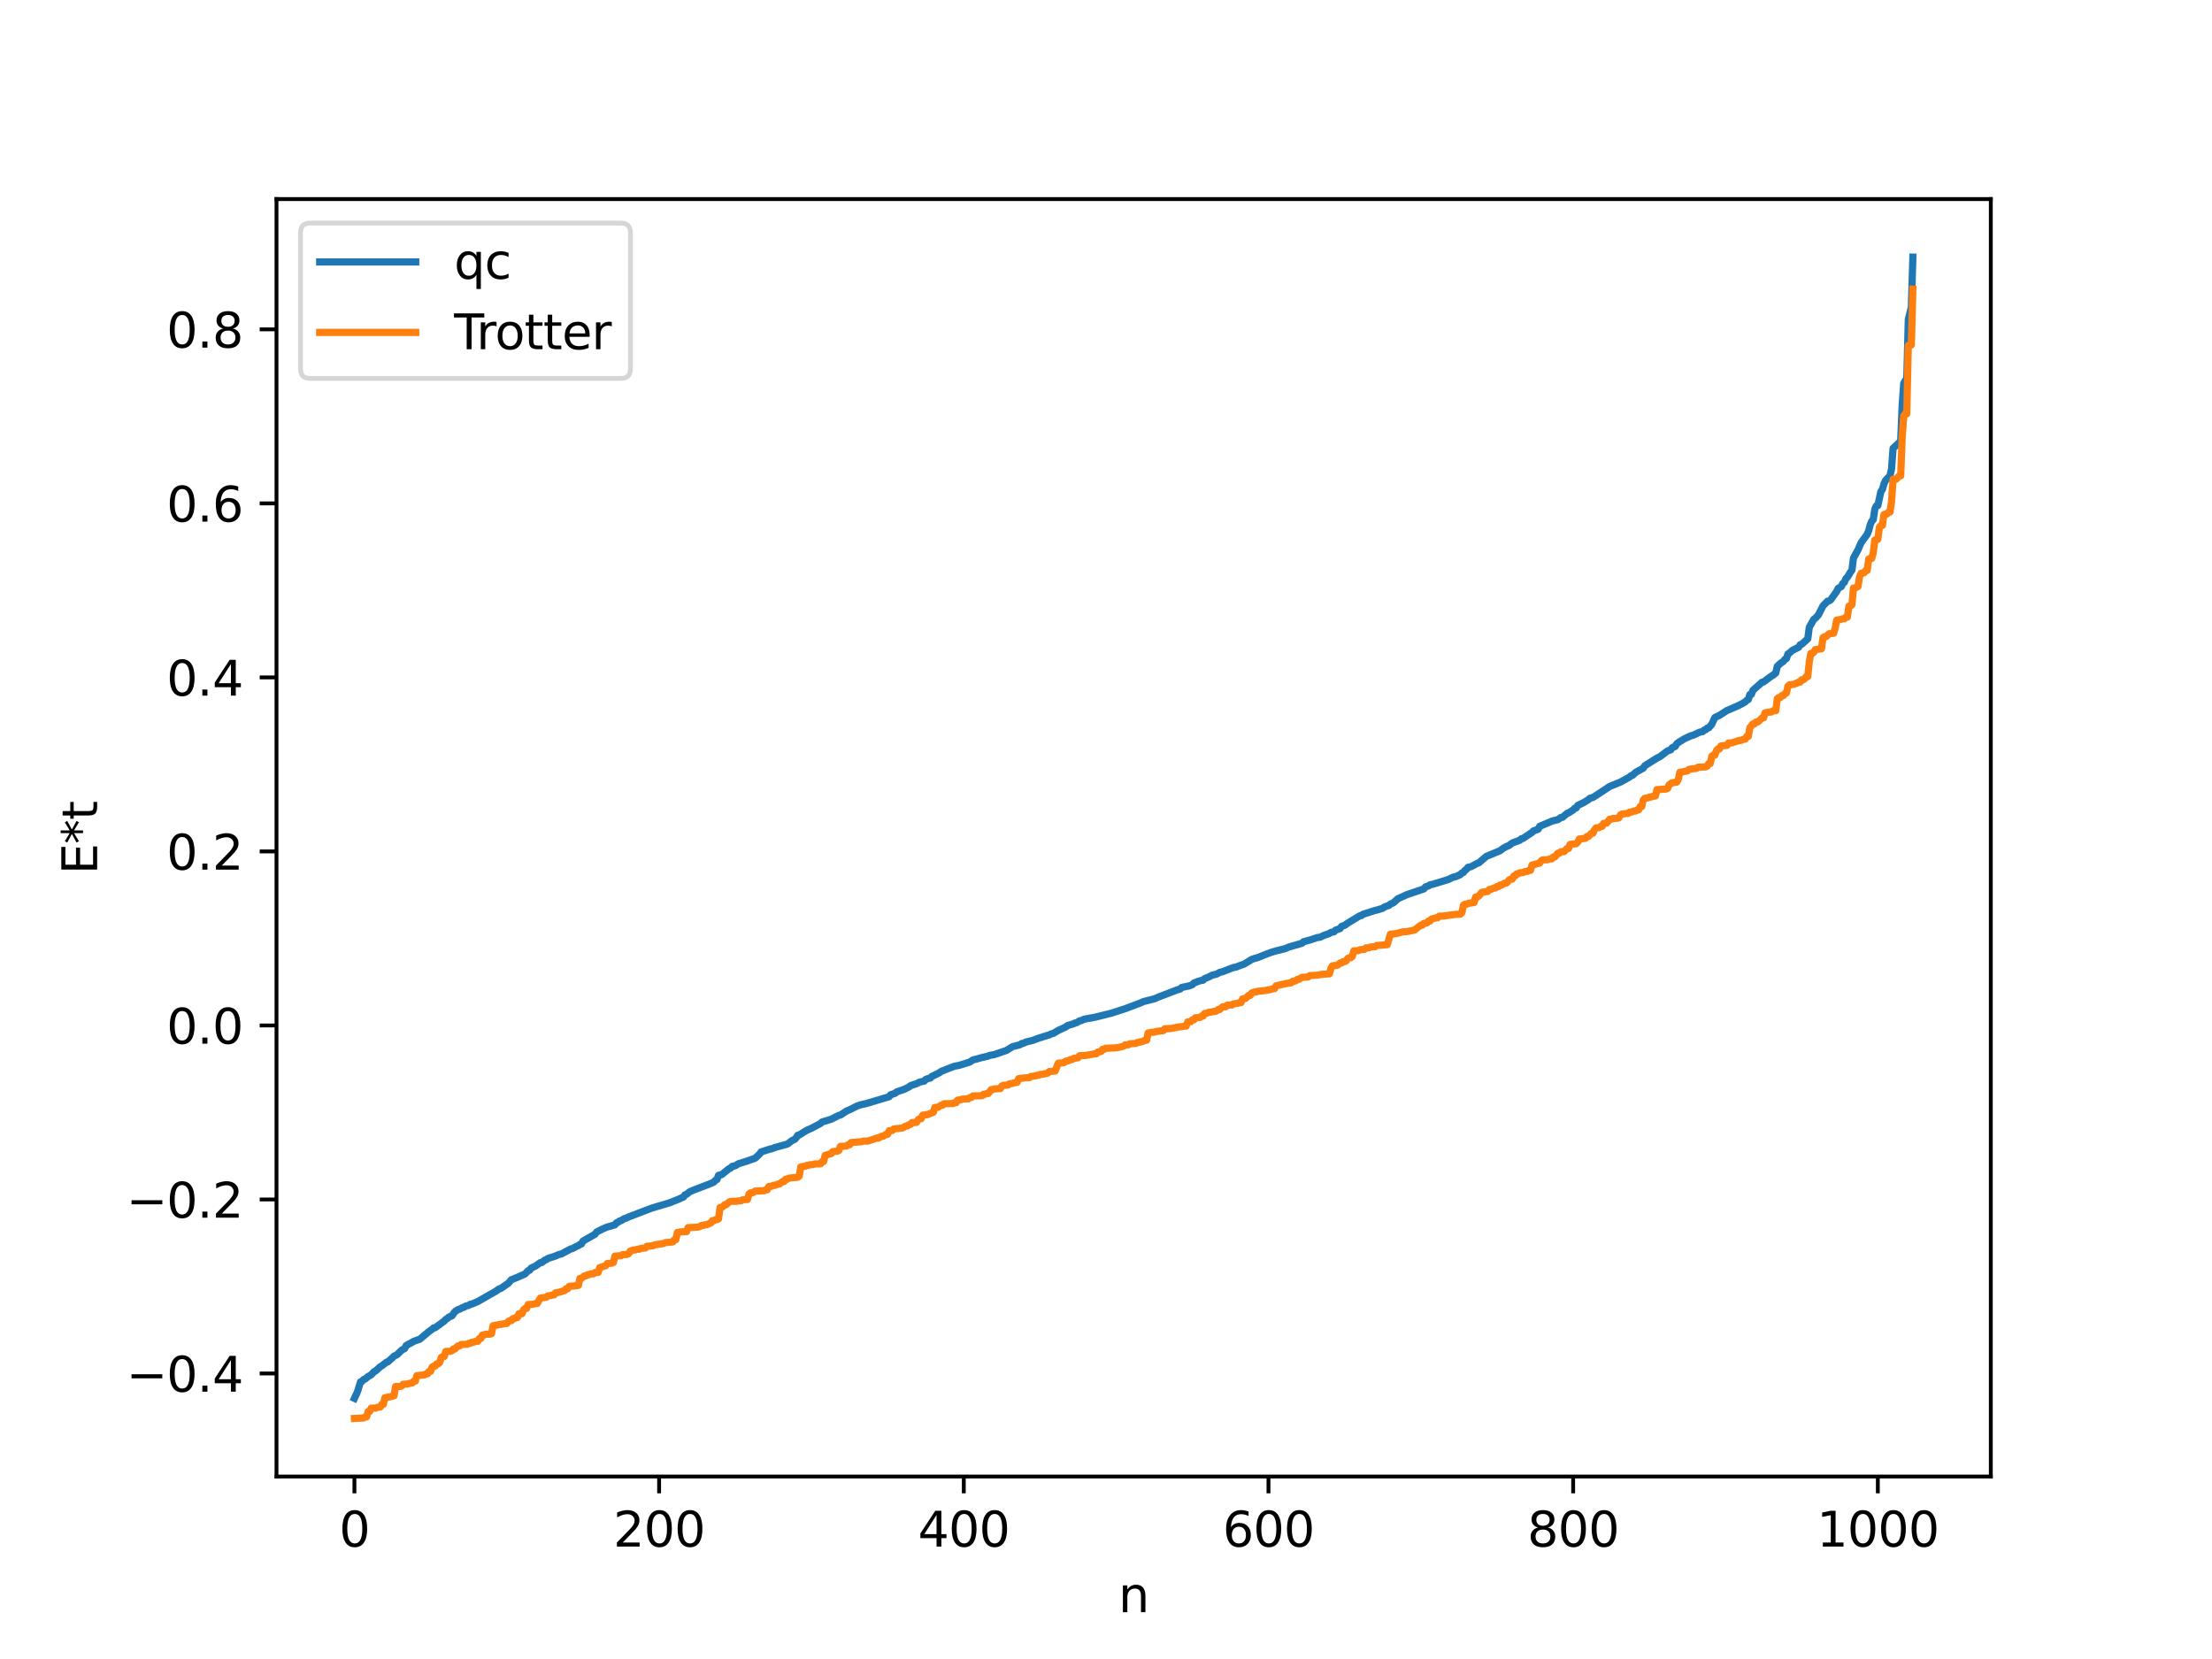 <?xml version="1.0" encoding="utf-8" standalone="no"?>
<!DOCTYPE svg PUBLIC "-//W3C//DTD SVG 1.1//EN"
  "http://www.w3.org/Graphics/SVG/1.1/DTD/svg11.dtd">
<svg xmlns:xlink="http://www.w3.org/1999/xlink" width="460.8pt" height="345.6pt" viewBox="0 0 460.8 345.6" xmlns="http://www.w3.org/2000/svg" version="1.1">
 <defs>
  <style type="text/css">*{stroke-linejoin: round; stroke-linecap: butt}</style>
 </defs>
 <g id="figure_1">
  <g id="patch_1">
   <path d="M 0 345.6 
L 460.8 345.6 
L 460.8 0 
L 0 0 
z
" style="fill: #ffffff"/>
  </g>
  <g id="axes_1">
   <g id="patch_2">
    <path d="M 57.6 307.584 
L 414.72 307.584 
L 414.72 41.472 
L 57.6 41.472 
z
" style="fill: #ffffff"/>
   </g>
   <g id="matplotlib.axis_1">
    <g id="xtick_1">
     <g id="line2d_1">
      <defs>
       <path id="m5f81938ccc" d="M 0 0 
L 0 3.5 
" style="stroke: #000000; stroke-width: 0.8"/>
      </defs>
      <g>
       <use xlink:href="#m5f81938ccc" x="73.833" y="307.584" style="stroke: #000000; stroke-width: 0.8"/>
      </g>
     </g>
     <g id="text_1">
      <!-- 0 -->
      <g transform="translate(70.651 322.182) scale(0.1 -0.1)">
       <defs>
        <path id="DejaVuSans-30" d="M 2034 4250 
Q 1547 4250 1301 3770 
Q 1056 3291 1056 2328 
Q 1056 1369 1301 889 
Q 1547 409 2034 409 
Q 2525 409 2770 889 
Q 3016 1369 3016 2328 
Q 3016 3291 2770 3770 
Q 2525 4250 2034 4250 
z
M 2034 4750 
Q 2819 4750 3233 4129 
Q 3647 3509 3647 2328 
Q 3647 1150 3233 529 
Q 2819 -91 2034 -91 
Q 1250 -91 836 529 
Q 422 1150 422 2328 
Q 422 3509 836 4129 
Q 1250 4750 2034 4750 
z
" transform="scale(0.016)"/>
       </defs>
       <use xlink:href="#DejaVuSans-30"/>
      </g>
     </g>
    </g>
    <g id="xtick_2">
     <g id="line2d_2">
      <g>
       <use xlink:href="#m5f81938ccc" x="137.304" y="307.584" style="stroke: #000000; stroke-width: 0.8"/>
      </g>
     </g>
     <g id="text_2">
      <!-- 200 -->
      <g transform="translate(127.76 322.182) scale(0.1 -0.1)">
       <defs>
        <path id="DejaVuSans-32" d="M 1228 531 
L 3431 531 
L 3431 0 
L 469 0 
L 469 531 
Q 828 903 1448 1529 
Q 2069 2156 2228 2338 
Q 2531 2678 2651 2914 
Q 2772 3150 2772 3378 
Q 2772 3750 2511 3984 
Q 2250 4219 1831 4219 
Q 1534 4219 1204 4116 
Q 875 4013 500 3803 
L 500 4441 
Q 881 4594 1212 4672 
Q 1544 4750 1819 4750 
Q 2544 4750 2975 4387 
Q 3406 4025 3406 3419 
Q 3406 3131 3298 2873 
Q 3191 2616 2906 2266 
Q 2828 2175 2409 1742 
Q 1991 1309 1228 531 
z
" transform="scale(0.016)"/>
       </defs>
       <use xlink:href="#DejaVuSans-32"/>
       <use xlink:href="#DejaVuSans-30" x="63.623"/>
       <use xlink:href="#DejaVuSans-30" x="127.246"/>
      </g>
     </g>
    </g>
    <g id="xtick_3">
     <g id="line2d_3">
      <g>
       <use xlink:href="#m5f81938ccc" x="200.775" y="307.584" style="stroke: #000000; stroke-width: 0.8"/>
      </g>
     </g>
     <g id="text_3">
      <!-- 400 -->
      <g transform="translate(191.231 322.182) scale(0.1 -0.1)">
       <defs>
        <path id="DejaVuSans-34" d="M 2419 4116 
L 825 1625 
L 2419 1625 
L 2419 4116 
z
M 2253 4666 
L 3047 4666 
L 3047 1625 
L 3713 1625 
L 3713 1100 
L 3047 1100 
L 3047 0 
L 2419 0 
L 2419 1100 
L 313 1100 
L 313 1709 
L 2253 4666 
z
" transform="scale(0.016)"/>
       </defs>
       <use xlink:href="#DejaVuSans-34"/>
       <use xlink:href="#DejaVuSans-30" x="63.623"/>
       <use xlink:href="#DejaVuSans-30" x="127.246"/>
      </g>
     </g>
    </g>
    <g id="xtick_4">
     <g id="line2d_4">
      <g>
       <use xlink:href="#m5f81938ccc" x="264.246" y="307.584" style="stroke: #000000; stroke-width: 0.8"/>
      </g>
     </g>
     <g id="text_4">
      <!-- 600 -->
      <g transform="translate(254.702 322.182) scale(0.1 -0.1)">
       <defs>
        <path id="DejaVuSans-36" d="M 2113 2584 
Q 1688 2584 1439 2293 
Q 1191 2003 1191 1497 
Q 1191 994 1439 701 
Q 1688 409 2113 409 
Q 2538 409 2786 701 
Q 3034 994 3034 1497 
Q 3034 2003 2786 2293 
Q 2538 2584 2113 2584 
z
M 3366 4563 
L 3366 3988 
Q 3128 4100 2886 4159 
Q 2644 4219 2406 4219 
Q 1781 4219 1451 3797 
Q 1122 3375 1075 2522 
Q 1259 2794 1537 2939 
Q 1816 3084 2150 3084 
Q 2853 3084 3261 2657 
Q 3669 2231 3669 1497 
Q 3669 778 3244 343 
Q 2819 -91 2113 -91 
Q 1303 -91 875 529 
Q 447 1150 447 2328 
Q 447 3434 972 4092 
Q 1497 4750 2381 4750 
Q 2619 4750 2861 4703 
Q 3103 4656 3366 4563 
z
" transform="scale(0.016)"/>
       </defs>
       <use xlink:href="#DejaVuSans-36"/>
       <use xlink:href="#DejaVuSans-30" x="63.623"/>
       <use xlink:href="#DejaVuSans-30" x="127.246"/>
      </g>
     </g>
    </g>
    <g id="xtick_5">
     <g id="line2d_5">
      <g>
       <use xlink:href="#m5f81938ccc" x="327.717" y="307.584" style="stroke: #000000; stroke-width: 0.8"/>
      </g>
     </g>
     <g id="text_5">
      <!-- 800 -->
      <g transform="translate(318.173 322.182) scale(0.1 -0.1)">
       <defs>
        <path id="DejaVuSans-38" d="M 2034 2216 
Q 1584 2216 1326 1975 
Q 1069 1734 1069 1313 
Q 1069 891 1326 650 
Q 1584 409 2034 409 
Q 2484 409 2743 651 
Q 3003 894 3003 1313 
Q 3003 1734 2745 1975 
Q 2488 2216 2034 2216 
z
M 1403 2484 
Q 997 2584 770 2862 
Q 544 3141 544 3541 
Q 544 4100 942 4425 
Q 1341 4750 2034 4750 
Q 2731 4750 3128 4425 
Q 3525 4100 3525 3541 
Q 3525 3141 3298 2862 
Q 3072 2584 2669 2484 
Q 3125 2378 3379 2068 
Q 3634 1759 3634 1313 
Q 3634 634 3220 271 
Q 2806 -91 2034 -91 
Q 1263 -91 848 271 
Q 434 634 434 1313 
Q 434 1759 690 2068 
Q 947 2378 1403 2484 
z
M 1172 3481 
Q 1172 3119 1398 2916 
Q 1625 2713 2034 2713 
Q 2441 2713 2670 2916 
Q 2900 3119 2900 3481 
Q 2900 3844 2670 4047 
Q 2441 4250 2034 4250 
Q 1625 4250 1398 4047 
Q 1172 3844 1172 3481 
z
" transform="scale(0.016)"/>
       </defs>
       <use xlink:href="#DejaVuSans-38"/>
       <use xlink:href="#DejaVuSans-30" x="63.623"/>
       <use xlink:href="#DejaVuSans-30" x="127.246"/>
      </g>
     </g>
    </g>
    <g id="xtick_6">
     <g id="line2d_6">
      <g>
       <use xlink:href="#m5f81938ccc" x="391.188" y="307.584" style="stroke: #000000; stroke-width: 0.8"/>
      </g>
     </g>
     <g id="text_6">
      <!-- 1000 -->
      <g transform="translate(378.463 322.182) scale(0.1 -0.1)">
       <defs>
        <path id="DejaVuSans-31" d="M 794 531 
L 1825 531 
L 1825 4091 
L 703 3866 
L 703 4441 
L 1819 4666 
L 2450 4666 
L 2450 531 
L 3481 531 
L 3481 0 
L 794 0 
L 794 531 
z
" transform="scale(0.016)"/>
       </defs>
       <use xlink:href="#DejaVuSans-31"/>
       <use xlink:href="#DejaVuSans-30" x="63.623"/>
       <use xlink:href="#DejaVuSans-30" x="127.246"/>
       <use xlink:href="#DejaVuSans-30" x="190.869"/>
      </g>
     </g>
    </g>
    <g id="text_7">
     <!-- n -->
     <g transform="translate(232.991 335.861) scale(0.1 -0.1)">
      <defs>
       <path id="DejaVuSans-6e" d="M 3513 2113 
L 3513 0 
L 2938 0 
L 2938 2094 
Q 2938 2591 2744 2837 
Q 2550 3084 2163 3084 
Q 1697 3084 1428 2787 
Q 1159 2491 1159 1978 
L 1159 0 
L 581 0 
L 581 3500 
L 1159 3500 
L 1159 2956 
Q 1366 3272 1645 3428 
Q 1925 3584 2291 3584 
Q 2894 3584 3203 3211 
Q 3513 2838 3513 2113 
z
" transform="scale(0.016)"/>
      </defs>
      <use xlink:href="#DejaVuSans-6e"/>
     </g>
    </g>
   </g>
   <g id="matplotlib.axis_2">
    <g id="ytick_1">
     <g id="line2d_7">
      <defs>
       <path id="mdabba482a0" d="M 0 0 
L -3.5 0 
" style="stroke: #000000; stroke-width: 0.8"/>
      </defs>
      <g>
       <use xlink:href="#mdabba482a0" x="57.6" y="286.116" style="stroke: #000000; stroke-width: 0.8"/>
      </g>
     </g>
     <g id="text_8">
      <!-- −0.4 -->
      <g transform="translate(26.317 289.916) scale(0.1 -0.1)">
       <defs>
        <path id="DejaVuSans-2212" d="M 678 2272 
L 4684 2272 
L 4684 1741 
L 678 1741 
L 678 2272 
z
" transform="scale(0.016)"/>
        <path id="DejaVuSans-2e" d="M 684 794 
L 1344 794 
L 1344 0 
L 684 0 
L 684 794 
z
" transform="scale(0.016)"/>
       </defs>
       <use xlink:href="#DejaVuSans-2212"/>
       <use xlink:href="#DejaVuSans-30" x="83.789"/>
       <use xlink:href="#DejaVuSans-2e" x="147.412"/>
       <use xlink:href="#DejaVuSans-34" x="179.199"/>
      </g>
     </g>
    </g>
    <g id="ytick_2">
     <g id="line2d_8">
      <g>
       <use xlink:href="#mdabba482a0" x="57.6" y="249.866" style="stroke: #000000; stroke-width: 0.8"/>
      </g>
     </g>
     <g id="text_9">
      <!-- −0.2 -->
      <g transform="translate(26.317 253.665) scale(0.1 -0.1)">
       <use xlink:href="#DejaVuSans-2212"/>
       <use xlink:href="#DejaVuSans-30" x="83.789"/>
       <use xlink:href="#DejaVuSans-2e" x="147.412"/>
       <use xlink:href="#DejaVuSans-32" x="179.199"/>
      </g>
     </g>
    </g>
    <g id="ytick_3">
     <g id="line2d_9">
      <g>
       <use xlink:href="#mdabba482a0" x="57.6" y="213.616" style="stroke: #000000; stroke-width: 0.8"/>
      </g>
     </g>
     <g id="text_10">
      <!-- 0.0 -->
      <g transform="translate(34.697 217.415) scale(0.1 -0.1)">
       <use xlink:href="#DejaVuSans-30"/>
       <use xlink:href="#DejaVuSans-2e" x="63.623"/>
       <use xlink:href="#DejaVuSans-30" x="95.41"/>
      </g>
     </g>
    </g>
    <g id="ytick_4">
     <g id="line2d_10">
      <g>
       <use xlink:href="#mdabba482a0" x="57.6" y="177.365" style="stroke: #000000; stroke-width: 0.8"/>
      </g>
     </g>
     <g id="text_11">
      <!-- 0.2 -->
      <g transform="translate(34.697 181.165) scale(0.1 -0.1)">
       <use xlink:href="#DejaVuSans-30"/>
       <use xlink:href="#DejaVuSans-2e" x="63.623"/>
       <use xlink:href="#DejaVuSans-32" x="95.41"/>
      </g>
     </g>
    </g>
    <g id="ytick_5">
     <g id="line2d_11">
      <g>
       <use xlink:href="#mdabba482a0" x="57.6" y="141.115" style="stroke: #000000; stroke-width: 0.8"/>
      </g>
     </g>
     <g id="text_12">
      <!-- 0.4 -->
      <g transform="translate(34.697 144.914) scale(0.1 -0.1)">
       <use xlink:href="#DejaVuSans-30"/>
       <use xlink:href="#DejaVuSans-2e" x="63.623"/>
       <use xlink:href="#DejaVuSans-34" x="95.41"/>
      </g>
     </g>
    </g>
    <g id="ytick_6">
     <g id="line2d_12">
      <g>
       <use xlink:href="#mdabba482a0" x="57.6" y="104.865" style="stroke: #000000; stroke-width: 0.8"/>
      </g>
     </g>
     <g id="text_13">
      <!-- 0.6 -->
      <g transform="translate(34.697 108.664) scale(0.1 -0.1)">
       <use xlink:href="#DejaVuSans-30"/>
       <use xlink:href="#DejaVuSans-2e" x="63.623"/>
       <use xlink:href="#DejaVuSans-36" x="95.41"/>
      </g>
     </g>
    </g>
    <g id="ytick_7">
     <g id="line2d_13">
      <g>
       <use xlink:href="#mdabba482a0" x="57.6" y="68.614" style="stroke: #000000; stroke-width: 0.8"/>
      </g>
     </g>
     <g id="text_14">
      <!-- 0.8 -->
      <g transform="translate(34.697 72.414) scale(0.1 -0.1)">
       <use xlink:href="#DejaVuSans-30"/>
       <use xlink:href="#DejaVuSans-2e" x="63.623"/>
       <use xlink:href="#DejaVuSans-38" x="95.41"/>
      </g>
     </g>
    </g>
    <g id="text_15">
     <!-- E*t -->
     <g transform="translate(20.238 182.148) rotate(-90) scale(0.1 -0.1)">
      <defs>
       <path id="DejaVuSans-45" d="M 628 4666 
L 3578 4666 
L 3578 4134 
L 1259 4134 
L 1259 2753 
L 3481 2753 
L 3481 2222 
L 1259 2222 
L 1259 531 
L 3634 531 
L 3634 0 
L 628 0 
L 628 4666 
z
" transform="scale(0.016)"/>
       <path id="DejaVuSans-2a" d="M 3009 3897 
L 1888 3291 
L 3009 2681 
L 2828 2375 
L 1778 3009 
L 1778 1831 
L 1422 1831 
L 1422 3009 
L 372 2375 
L 191 2681 
L 1313 3291 
L 191 3897 
L 372 4206 
L 1422 3572 
L 1422 4750 
L 1778 4750 
L 1778 3572 
L 2828 4206 
L 3009 3897 
z
" transform="scale(0.016)"/>
       <path id="DejaVuSans-74" d="M 1172 4494 
L 1172 3500 
L 2356 3500 
L 2356 3053 
L 1172 3053 
L 1172 1153 
Q 1172 725 1289 603 
Q 1406 481 1766 481 
L 2356 481 
L 2356 0 
L 1766 0 
Q 1100 0 847 248 
Q 594 497 594 1153 
L 594 3053 
L 172 3053 
L 172 3500 
L 594 3500 
L 594 4494 
L 1172 4494 
z
" transform="scale(0.016)"/>
      </defs>
      <use xlink:href="#DejaVuSans-45"/>
      <use xlink:href="#DejaVuSans-2a" x="63.184"/>
      <use xlink:href="#DejaVuSans-74" x="113.184"/>
     </g>
    </g>
   </g>
   <g id="line2d_14">
    <path d="M 73.833 291.303 
L 74.467 289.922 
L 75.102 287.87 
L 75.42 287.752 
L 75.737 287.383 
L 76.054 287.285 
L 76.689 286.748 
L 77.324 286.395 
L 77.958 285.709 
L 78.276 285.574 
L 79.228 284.698 
L 79.545 284.533 
L 80.497 283.782 
L 80.815 283.679 
L 81.767 282.833 
L 82.084 282.504 
L 82.719 282.202 
L 83.671 281.257 
L 84.305 280.923 
L 84.623 280.292 
L 85.575 279.778 
L 86.21 279.414 
L 87.479 278.97 
L 89.383 277.351 
L 90.018 276.911 
L 90.335 276.61 
L 90.653 276.589 
L 92.557 275.195 
L 92.874 274.844 
L 93.191 274.67 
L 93.509 274.36 
L 94.143 274.114 
L 94.778 273.234 
L 95.413 272.807 
L 95.73 272.741 
L 96.365 272.386 
L 96.682 272.32 
L 97 272.092 
L 97.634 271.935 
L 97.952 271.716 
L 98.269 271.667 
L 98.904 271.402 
L 99.539 271.128 
L 103.347 268.952 
L 103.981 268.491 
L 104.299 268.423 
L 105.886 267.327 
L 106.52 266.593 
L 107.79 266.086 
L 109.377 265.386 
L 110.011 264.707 
L 110.329 264.62 
L 110.646 264.17 
L 111.598 263.715 
L 112.55 263.036 
L 112.867 263.007 
L 113.502 262.507 
L 113.82 262.402 
L 114.137 262.163 
L 115.724 261.65 
L 116.358 261.359 
L 116.993 261.206 
L 118.897 260.175 
L 119.215 260.118 
L 120.167 259.604 
L 120.484 259.49 
L 120.801 259.239 
L 121.119 259.142 
L 121.436 258.549 
L 123.975 257.096 
L 124.292 256.648 
L 125.562 256.008 
L 126.514 255.602 
L 127.148 255.438 
L 128.1 255.151 
L 128.418 254.737 
L 128.735 254.64 
L 129.053 254.357 
L 129.37 254.294 
L 130.005 253.883 
L 130.322 253.806 
L 130.957 253.51 
L 135.717 251.691 
L 136.669 251.404 
L 138.891 250.742 
L 139.525 250.552 
L 141.112 249.922 
L 142.381 249.359 
L 142.699 248.893 
L 143.016 248.792 
L 143.651 248.286 
L 144.286 247.998 
L 148.411 246.404 
L 148.729 246.224 
L 149.046 245.863 
L 149.363 245.712 
L 149.681 244.836 
L 150.315 244.704 
L 151.902 243.442 
L 152.22 243.322 
L 152.537 242.973 
L 153.172 242.847 
L 153.806 242.442 
L 155.393 241.952 
L 157.297 241.285 
L 158.249 240.403 
L 158.567 239.963 
L 159.519 239.657 
L 160.471 239.352 
L 160.788 239.307 
L 161.423 239.048 
L 163.962 238.348 
L 164.279 238.166 
L 164.914 237.649 
L 165.548 237.35 
L 165.866 237.019 
L 166.183 236.5 
L 166.5 236.438 
L 168.087 235.45 
L 169.039 235.042 
L 170.943 234.031 
L 171.261 233.731 
L 173.165 233.152 
L 174.752 232.341 
L 175.069 232.295 
L 176.339 231.451 
L 176.973 231.188 
L 177.925 230.718 
L 178.56 230.394 
L 179.195 230.171 
L 180.464 229.887 
L 182.368 229.319 
L 185.224 228.466 
L 185.542 228.053 
L 186.177 227.851 
L 186.494 227.739 
L 186.811 227.448 
L 188.398 226.92 
L 189.033 226.583 
L 189.35 226.44 
L 189.667 226.162 
L 190.937 225.75 
L 191.572 225.423 
L 192.524 225.215 
L 192.841 224.87 
L 193.476 224.629 
L 193.793 224.588 
L 194.11 224.247 
L 195.697 223.475 
L 196.015 223.211 
L 197.919 222.457 
L 198.871 222.106 
L 199.823 221.931 
L 201.727 221.332 
L 202.044 221.239 
L 202.679 220.798 
L 203.314 220.657 
L 204.266 220.377 
L 205.853 220.002 
L 206.17 219.853 
L 207.122 219.689 
L 209.661 218.826 
L 210.93 218.034 
L 212.517 217.63 
L 212.834 217.383 
L 213.152 217.356 
L 213.786 217.056 
L 215.056 216.758 
L 216.325 216.281 
L 216.96 216.09 
L 218.229 215.684 
L 218.547 215.617 
L 218.864 215.424 
L 219.499 215.238 
L 220.451 214.658 
L 222.038 213.931 
L 222.355 213.654 
L 223.624 213.283 
L 223.942 213.104 
L 224.259 213.062 
L 224.894 212.661 
L 225.211 212.623 
L 225.846 212.32 
L 228.067 211.916 
L 228.702 211.763 
L 231.558 211.055 
L 233.145 210.532 
L 234.415 210.128 
L 237.588 208.926 
L 238.223 208.637 
L 240.444 208.089 
L 241.396 207.678 
L 245.205 206.212 
L 245.839 206.048 
L 246.157 205.707 
L 247.743 205.382 
L 248.378 205.134 
L 248.696 204.788 
L 249.648 204.416 
L 250.282 204.239 
L 250.6 204.205 
L 250.917 203.881 
L 251.869 203.492 
L 252.504 203.149 
L 253.139 202.992 
L 253.456 202.923 
L 254.091 202.566 
L 254.725 202.411 
L 256.312 201.788 
L 256.947 201.558 
L 257.581 201.426 
L 258.216 201.174 
L 259.168 200.841 
L 260.755 199.87 
L 261.39 199.649 
L 262.024 199.477 
L 263.929 198.71 
L 264.881 198.365 
L 265.833 198.083 
L 267.737 197.617 
L 268.372 197.326 
L 271.228 196.495 
L 271.545 196.183 
L 273.132 195.749 
L 274.401 195.316 
L 275.036 195.231 
L 275.671 194.909 
L 276.94 194.459 
L 277.258 194.236 
L 277.892 194.114 
L 278.21 193.769 
L 279.162 193.444 
L 279.479 192.977 
L 280.114 192.761 
L 280.748 192.31 
L 283.287 190.768 
L 283.605 190.729 
L 283.922 190.466 
L 286.461 189.661 
L 287.096 189.504 
L 287.73 189.309 
L 288.048 189.206 
L 288.365 188.962 
L 289 188.721 
L 289.317 188.631 
L 289.634 188.339 
L 290.269 188.068 
L 291.221 187.212 
L 293.125 186.356 
L 296.616 185.174 
L 296.934 184.763 
L 297.568 184.567 
L 297.886 184.326 
L 298.52 184.186 
L 301.694 183.227 
L 302.646 182.758 
L 303.281 182.619 
L 304.233 182.169 
L 304.55 181.848 
L 304.867 181.743 
L 305.185 181.3 
L 305.502 181.096 
L 305.82 180.674 
L 306.454 180.546 
L 307.724 179.849 
L 308.041 179.758 
L 309.628 178.407 
L 312.484 177.218 
L 313.119 176.736 
L 313.753 176.383 
L 314.388 176.11 
L 315.023 175.612 
L 316.61 175.032 
L 316.927 174.721 
L 317.244 174.677 
L 317.879 174.248 
L 319.148 173.409 
L 319.466 173.082 
L 320.418 172.756 
L 320.735 172.15 
L 323.274 171.063 
L 324.226 170.817 
L 324.543 170.756 
L 325.178 170.29 
L 325.496 170.266 
L 326.448 169.435 
L 326.765 169.345 
L 327.717 168.729 
L 328.034 168.374 
L 328.352 168.316 
L 328.669 167.79 
L 329.939 167.176 
L 330.891 166.591 
L 331.208 166.288 
L 331.843 166.121 
L 332.795 165.515 
L 335.334 163.824 
L 337.555 162.927 
L 339.459 161.875 
L 339.777 161.587 
L 340.094 161.507 
L 340.729 160.902 
L 342.315 160.026 
L 342.633 159.531 
L 345.172 157.926 
L 345.806 157.616 
L 347.393 156.418 
L 348.028 156.22 
L 348.345 155.758 
L 348.98 155.492 
L 349.297 154.933 
L 349.932 154.483 
L 350.884 153.908 
L 352.153 153.313 
L 352.788 153.131 
L 354.058 152.526 
L 354.692 152.405 
L 355.01 152.086 
L 355.327 152.015 
L 355.644 151.681 
L 355.962 151.617 
L 356.596 150.874 
L 357.231 149.477 
L 358.183 149.023 
L 359.77 148.006 
L 360.405 147.75 
L 361.991 147.05 
L 362.943 146.575 
L 363.578 146.202 
L 363.896 145.86 
L 364.213 145.712 
L 364.53 144.683 
L 364.848 144.64 
L 365.165 143.805 
L 367.069 142.117 
L 367.386 142.062 
L 368.973 140.865 
L 369.291 140.707 
L 369.925 140.19 
L 370.243 138.808 
L 370.877 138.196 
L 371.512 137.774 
L 371.829 137.352 
L 372.147 137.188 
L 372.464 136.223 
L 372.781 136.034 
L 373.416 135.468 
L 374.686 134.84 
L 375.003 134.318 
L 375.32 134.216 
L 376.59 133.079 
L 376.907 130.671 
L 377.859 129.004 
L 378.177 128.798 
L 378.811 128.091 
L 379.763 126.212 
L 380.715 125.238 
L 381.033 125.186 
L 381.35 124.983 
L 382.62 123.188 
L 382.937 122.543 
L 383.572 122.211 
L 383.889 121.55 
L 384.206 121.312 
L 384.524 120.547 
L 384.841 120.258 
L 385.476 119.203 
L 385.793 118.767 
L 386.11 116.257 
L 387.062 114.533 
L 387.697 113.056 
L 388.967 111.317 
L 389.284 110.542 
L 389.601 109.32 
L 389.919 108.572 
L 390.236 108.236 
L 390.553 106.089 
L 390.871 105.38 
L 391.188 105.312 
L 391.823 102.374 
L 392.14 101.958 
L 392.458 100.817 
L 392.775 100.113 
L 393.727 99.076 
L 394.044 97.683 
L 394.362 93.393 
L 395.314 92.522 
L 395.948 91.886 
L 396.266 84.187 
L 396.583 79.847 
L 396.9 79.285 
L 397.218 78.972 
L 397.535 66.526 
L 398.17 63.996 
L 398.487 53.568 
L 398.487 53.568 
" clip-path="url(#p2eca0fd37f)" style="fill: none; stroke: #1f77b4; stroke-width: 1.5; stroke-linecap: square"/>
   </g>
   <g id="line2d_15">
    <path d="M 73.833 295.488 
L 75.737 295.393 
L 76.054 295.165 
L 76.372 295.165 
L 76.689 294.046 
L 77.006 294.046 
L 77.324 293.343 
L 78.276 293.338 
L 78.593 293.176 
L 79.228 293.112 
L 79.545 292.538 
L 79.862 292.538 
L 80.18 291.168 
L 80.497 291.168 
L 80.815 291.02 
L 81.132 291.02 
L 82.084 290.753 
L 82.401 288.839 
L 83.353 288.829 
L 83.671 288.724 
L 83.988 288.358 
L 84.94 288.324 
L 85.258 288.188 
L 85.892 288.087 
L 86.21 287.703 
L 86.527 287.703 
L 86.844 286.575 
L 88.431 286.405 
L 88.748 286.203 
L 89.066 286.203 
L 89.383 285.674 
L 89.7 285.674 
L 90.018 284.794 
L 90.335 284.587 
L 90.653 284.587 
L 90.97 284.105 
L 91.287 284.105 
L 91.605 283.817 
L 91.922 282.769 
L 92.239 282.579 
L 92.557 282.579 
L 92.874 281.524 
L 93.826 281.505 
L 94.143 281.375 
L 94.461 281.014 
L 94.778 281.014 
L 95.413 280.376 
L 95.73 280.376 
L 96.048 280.085 
L 97.317 280.038 
L 97.634 279.842 
L 97.952 279.842 
L 98.269 279.629 
L 98.586 279.629 
L 98.904 279.455 
L 99.539 279.417 
L 99.856 278.835 
L 100.173 278.835 
L 100.491 278.128 
L 100.808 278.128 
L 101.125 277.946 
L 102.077 277.935 
L 102.395 277.824 
L 102.712 276.18 
L 105.251 275.711 
L 105.568 275.711 
L 105.886 275.279 
L 106.203 275.12 
L 106.52 275.12 
L 106.838 274.697 
L 107.155 274.697 
L 107.472 274.463 
L 107.79 274.463 
L 108.107 273.673 
L 108.742 273.672 
L 109.059 272.868 
L 109.377 272.579 
L 109.694 272.579 
L 110.011 271.767 
L 110.963 271.711 
L 111.598 271.544 
L 111.915 271.544 
L 112.55 270.413 
L 113.82 270.243 
L 114.137 269.949 
L 114.772 269.873 
L 115.089 269.755 
L 115.406 269.755 
L 115.724 269.323 
L 116.358 269.225 
L 117.628 268.854 
L 117.945 268.46 
L 118.262 268.46 
L 118.58 267.972 
L 119.532 267.9 
L 120.484 267.773 
L 120.801 266.313 
L 121.119 266.313 
L 121.753 265.786 
L 122.071 265.786 
L 122.388 265.548 
L 122.705 265.548 
L 123.023 265.372 
L 123.658 265.346 
L 123.975 265.072 
L 124.61 265.07 
L 124.927 264.059 
L 126.196 263.66 
L 126.514 263.21 
L 127.466 263.145 
L 127.783 263.006 
L 128.1 261.663 
L 129.37 261.589 
L 129.687 261.359 
L 130.639 261.319 
L 130.957 261.154 
L 131.274 260.641 
L 131.909 260.396 
L 132.226 260.396 
L 132.861 260.233 
L 133.178 260.233 
L 133.496 260.061 
L 134.448 259.981 
L 134.765 259.623 
L 136.034 259.516 
L 136.352 259.337 
L 138.256 259.035 
L 138.573 258.856 
L 139.525 258.781 
L 140.16 258.711 
L 140.477 258.244 
L 140.795 258.244 
L 141.112 256.744 
L 141.429 256.744 
L 141.747 256.622 
L 143.016 256.573 
L 143.334 255.743 
L 145.238 255.645 
L 145.555 255.612 
L 146.19 255.275 
L 146.507 255.275 
L 146.824 255.146 
L 147.142 255.146 
L 148.094 254.756 
L 148.411 254.274 
L 148.729 254.274 
L 149.046 254.084 
L 149.363 254.084 
L 149.681 253.921 
L 149.998 251.54 
L 150.315 251.54 
L 150.633 251.335 
L 150.95 250.964 
L 151.267 250.964 
L 151.902 250.385 
L 152.22 250.266 
L 153.489 250.238 
L 154.124 250.135 
L 154.441 250.112 
L 154.758 249.913 
L 155.71 249.883 
L 156.028 248.748 
L 156.345 248.492 
L 156.662 248.492 
L 156.98 248.378 
L 157.297 248.128 
L 159.201 248.048 
L 159.519 247.847 
L 159.836 247.847 
L 160.153 247.172 
L 160.788 247.109 
L 161.105 246.934 
L 161.423 246.934 
L 162.058 246.657 
L 162.375 246.657 
L 163.01 246.141 
L 163.327 246.141 
L 163.644 245.67 
L 163.962 245.67 
L 164.279 245.44 
L 165.231 245.335 
L 166.183 245.25 
L 166.5 244.988 
L 166.818 243.09 
L 167.453 242.967 
L 167.77 242.967 
L 168.087 242.773 
L 168.405 242.773 
L 168.722 242.633 
L 169.357 242.615 
L 169.674 242.469 
L 170.943 242.452 
L 171.261 241.972 
L 171.578 241.972 
L 171.896 240.678 
L 173.165 240.312 
L 173.482 239.895 
L 174.434 239.817 
L 174.752 239.643 
L 175.069 238.812 
L 176.339 238.75 
L 176.656 238.484 
L 176.973 238.484 
L 177.291 238.009 
L 179.512 237.838 
L 179.829 237.717 
L 180.781 237.71 
L 182.686 237.078 
L 183.003 237.078 
L 183.638 236.707 
L 183.955 236.707 
L 184.59 236.299 
L 184.907 236.299 
L 185.224 235.557 
L 185.859 235.505 
L 186.177 235.189 
L 187.129 235.079 
L 188.081 234.958 
L 188.715 234.563 
L 189.033 234.563 
L 189.35 234.293 
L 189.667 234.237 
L 189.985 233.854 
L 190.937 233.815 
L 191.254 233.263 
L 191.572 233.062 
L 191.889 233.062 
L 192.206 232.304 
L 193.158 232.208 
L 194.428 231.711 
L 194.745 230.703 
L 195.38 230.682 
L 196.015 230.246 
L 196.332 230.246 
L 196.649 229.933 
L 198.553 229.888 
L 198.871 229.699 
L 199.188 229.699 
L 199.505 229.172 
L 200.14 229.104 
L 200.458 228.959 
L 201.727 228.905 
L 202.044 228.638 
L 202.362 228.638 
L 202.679 228.308 
L 204.583 228.25 
L 204.9 227.963 
L 205.218 227.963 
L 205.535 227.811 
L 205.853 227.811 
L 206.487 226.988 
L 206.805 226.988 
L 207.122 226.845 
L 208.391 226.767 
L 208.709 226.227 
L 209.026 226.091 
L 209.978 226.032 
L 210.296 225.771 
L 210.93 225.693 
L 211.248 225.569 
L 211.882 225.47 
L 212.2 224.706 
L 213.469 224.54 
L 214.421 224.506 
L 214.739 224.244 
L 215.691 224.144 
L 216.008 224.003 
L 216.325 224.003 
L 216.643 223.838 
L 217.277 223.768 
L 218.229 223.567 
L 218.547 223.232 
L 219.181 223.186 
L 219.816 223.104 
L 220.451 221.488 
L 221.403 221.394 
L 221.72 221.328 
L 222.038 221.044 
L 222.672 220.942 
L 222.99 220.726 
L 223.307 220.726 
L 223.624 220.497 
L 224.577 220.352 
L 224.894 219.923 
L 226.163 219.867 
L 228.067 219.523 
L 228.385 219.523 
L 228.702 219.154 
L 229.337 219.065 
L 229.654 218.607 
L 229.972 218.607 
L 230.289 218.384 
L 232.51 218.281 
L 233.145 218.176 
L 234.097 217.924 
L 234.415 217.656 
L 235.049 217.651 
L 235.367 217.433 
L 236.636 217.363 
L 236.953 217.152 
L 237.271 217.152 
L 237.588 217.009 
L 237.905 217.009 
L 238.54 216.707 
L 238.858 216.707 
L 239.175 215.18 
L 239.492 215.18 
L 239.81 215.046 
L 240.444 215.035 
L 240.762 214.896 
L 241.396 214.811 
L 242.348 214.689 
L 242.666 214.301 
L 243.935 214.257 
L 245.522 213.941 
L 246.157 213.875 
L 246.791 213.753 
L 247.109 213.753 
L 247.426 212.881 
L 248.061 212.832 
L 248.378 212.459 
L 248.696 212.459 
L 249.013 212.018 
L 249.965 211.962 
L 250.282 211.686 
L 250.6 211.686 
L 250.917 211.133 
L 251.234 211.133 
L 251.869 210.857 
L 252.186 210.857 
L 252.821 210.709 
L 253.139 210.709 
L 253.456 210.597 
L 253.773 210.301 
L 254.091 210.301 
L 254.725 209.724 
L 255.36 209.717 
L 255.677 209.383 
L 256.629 209.359 
L 256.947 209.134 
L 257.899 209.003 
L 258.216 208.865 
L 258.534 208.865 
L 258.851 208.082 
L 259.486 207.986 
L 260.12 207.36 
L 260.438 207.36 
L 260.755 206.854 
L 261.39 206.637 
L 261.707 206.637 
L 262.024 206.507 
L 262.977 206.413 
L 263.929 206.298 
L 264.246 206.176 
L 264.563 206.176 
L 265.198 205.96 
L 265.515 205.96 
L 265.833 205.367 
L 268.054 204.856 
L 269.006 204.719 
L 269.324 204.411 
L 269.641 204.411 
L 269.958 204.292 
L 270.276 204.008 
L 270.593 204.008 
L 271.228 203.602 
L 272.497 203.526 
L 272.815 203.243 
L 274.401 203.144 
L 275.353 202.977 
L 276.94 202.866 
L 277.258 201.759 
L 277.575 201.191 
L 278.527 201.097 
L 278.844 200.913 
L 279.162 200.596 
L 279.479 200.596 
L 279.796 200.327 
L 280.114 200.327 
L 280.431 200.17 
L 280.748 199.661 
L 281.066 199.516 
L 281.383 199.516 
L 281.7 199.27 
L 282.018 198.078 
L 282.97 198.042 
L 283.287 197.85 
L 284.239 197.758 
L 284.557 197.462 
L 285.191 197.448 
L 285.509 197.273 
L 286.461 197.218 
L 286.778 196.969 
L 289 196.793 
L 289.634 194.619 
L 290.904 194.475 
L 292.173 194.127 
L 293.125 194.064 
L 294.712 193.732 
L 295.347 193.2 
L 295.981 192.735 
L 296.299 192.735 
L 296.616 192.359 
L 297.251 192.254 
L 297.568 191.888 
L 297.886 191.888 
L 298.203 191.462 
L 299.155 191.196 
L 299.472 191.196 
L 299.79 190.862 
L 300.742 190.827 
L 301.377 190.734 
L 302.963 190.508 
L 304.233 190.423 
L 304.55 190.105 
L 304.867 188.544 
L 305.185 188.371 
L 305.502 188.371 
L 305.82 188.193 
L 306.454 188.099 
L 307.089 188.002 
L 307.406 186.856 
L 307.724 186.856 
L 308.041 186.69 
L 308.676 185.89 
L 309.945 185.694 
L 310.262 185.284 
L 310.58 185.284 
L 311.215 184.977 
L 311.532 184.977 
L 311.849 184.689 
L 312.167 184.689 
L 312.484 184.37 
L 312.801 184.37 
L 313.436 183.986 
L 313.753 183.986 
L 314.071 183.723 
L 314.388 183.295 
L 314.705 183.145 
L 315.023 183.145 
L 315.34 182.495 
L 315.658 182.431 
L 315.975 182.02 
L 316.292 182.02 
L 316.61 181.808 
L 317.244 181.783 
L 317.562 181.588 
L 318.196 181.527 
L 318.514 181.313 
L 318.831 181.313 
L 319.148 180.214 
L 320.735 179.799 
L 321.053 179.328 
L 321.37 179.121 
L 322.322 179.113 
L 322.957 178.912 
L 323.274 178.912 
L 323.591 178.52 
L 323.909 178.52 
L 324.543 177.734 
L 324.861 177.734 
L 325.178 177.424 
L 325.813 177.414 
L 326.448 176.753 
L 326.765 176.753 
L 327.082 175.894 
L 328.034 175.799 
L 328.352 175.761 
L 328.669 175.445 
L 328.986 174.783 
L 330.256 174.645 
L 330.573 174.259 
L 330.891 174.259 
L 331.525 173.577 
L 331.843 173.577 
L 332.16 172.865 
L 332.477 172.476 
L 333.112 172.418 
L 333.429 172.149 
L 333.747 172.149 
L 334.064 171.529 
L 334.699 171.462 
L 335.334 170.645 
L 335.651 170.645 
L 335.968 170.511 
L 336.92 170.46 
L 337.238 170.367 
L 337.555 169.779 
L 337.872 169.575 
L 338.824 169.468 
L 339.142 169.468 
L 339.459 169.18 
L 339.777 169.18 
L 340.411 168.955 
L 340.729 168.955 
L 341.046 168.714 
L 341.363 168.714 
L 341.681 168.032 
L 341.998 168.032 
L 342.315 166.67 
L 342.633 166.308 
L 343.267 166.221 
L 343.585 166.048 
L 343.902 166.048 
L 344.22 165.91 
L 344.854 165.818 
L 345.172 164.483 
L 347.076 164.379 
L 347.393 164.254 
L 347.71 163.476 
L 348.345 163.054 
L 348.662 163.054 
L 348.98 162.931 
L 349.297 162.931 
L 349.615 162.404 
L 349.932 160.895 
L 351.519 160.595 
L 351.836 160.275 
L 352.471 160.17 
L 353.423 160.06 
L 353.74 159.832 
L 355.327 159.753 
L 355.644 159.599 
L 355.962 159.055 
L 356.279 159.055 
L 356.596 157.547 
L 356.914 157.307 
L 357.231 157.307 
L 357.548 156.397 
L 357.866 156.013 
L 358.183 156.013 
L 358.5 155.405 
L 359.453 155.295 
L 359.77 155.272 
L 360.087 154.779 
L 360.722 154.766 
L 362.309 154.25 
L 362.626 154.25 
L 363.261 153.976 
L 363.578 153.976 
L 363.896 153.403 
L 364.213 153.403 
L 364.53 151.589 
L 365.165 150.803 
L 365.482 150.803 
L 365.8 150.412 
L 366.117 150.412 
L 366.434 150.197 
L 367.069 149.546 
L 367.386 149.546 
L 367.704 148.481 
L 368.339 148.373 
L 368.973 148.326 
L 369.291 148.088 
L 369.925 148.054 
L 370.243 145.543 
L 370.56 145.31 
L 370.877 145.31 
L 371.195 144.896 
L 371.512 144.896 
L 371.829 144.489 
L 372.147 144.367 
L 372.464 142.955 
L 372.781 142.653 
L 373.734 142.563 
L 374.051 142.367 
L 374.368 142.31 
L 374.686 142.095 
L 375.003 142.095 
L 375.32 141.605 
L 375.638 141.605 
L 375.955 141.385 
L 376.272 140.953 
L 376.59 140.953 
L 376.907 137.871 
L 377.224 136.114 
L 377.542 136.114 
L 377.859 135.863 
L 378.177 135.32 
L 379.446 135.157 
L 379.763 132.826 
L 380.081 132.629 
L 380.398 132.629 
L 381.033 132.02 
L 381.985 131.919 
L 382.302 130.839 
L 382.62 129.182 
L 383.254 129.096 
L 383.889 128.9 
L 384.206 128.9 
L 384.524 128.563 
L 384.841 128.563 
L 385.158 126.265 
L 385.476 126.265 
L 385.793 125.953 
L 386.11 122.497 
L 386.428 122.497 
L 387.062 122.184 
L 387.38 120.144 
L 387.697 119.423 
L 388.332 119.322 
L 388.649 118.842 
L 388.967 118.842 
L 389.284 116.454 
L 389.601 116.316 
L 389.919 116.316 
L 390.236 115.164 
L 390.553 112.504 
L 390.871 112.504 
L 391.188 112.346 
L 391.505 109.859 
L 391.823 109.463 
L 392.14 109.463 
L 392.458 107.201 
L 392.775 107.073 
L 393.092 107.073 
L 393.41 106.662 
L 393.727 106.662 
L 394.044 104.484 
L 394.362 99.842 
L 394.996 99.824 
L 395.631 99.136 
L 395.948 99.136 
L 396.266 90.961 
L 396.583 86.62 
L 396.9 86.21 
L 397.218 86.21 
L 397.535 71.963 
L 398.17 71.866 
L 398.487 60.239 
L 398.487 60.239 
" clip-path="url(#p2eca0fd37f)" style="fill: none; stroke: #ff7f0e; stroke-width: 1.5; stroke-linecap: square"/>
   </g>
   <g id="patch_3">
    <path d="M 57.6 307.584 
L 57.6 41.472 
" style="fill: none; stroke: #000000; stroke-width: 0.8; stroke-linejoin: miter; stroke-linecap: square"/>
   </g>
   <g id="patch_4">
    <path d="M 414.72 307.584 
L 414.72 41.472 
" style="fill: none; stroke: #000000; stroke-width: 0.8; stroke-linejoin: miter; stroke-linecap: square"/>
   </g>
   <g id="patch_5">
    <path d="M 57.6 307.584 
L 414.72 307.584 
" style="fill: none; stroke: #000000; stroke-width: 0.8; stroke-linejoin: miter; stroke-linecap: square"/>
   </g>
   <g id="patch_6">
    <path d="M 57.6 41.472 
L 414.72 41.472 
" style="fill: none; stroke: #000000; stroke-width: 0.8; stroke-linejoin: miter; stroke-linecap: square"/>
   </g>
   <g id="legend_1">
    <g id="patch_7">
     <path d="M 64.6 78.828 
L 129.342 78.828 
Q 131.342 78.828 131.342 76.828 
L 131.342 48.472 
Q 131.342 46.472 129.342 46.472 
L 64.6 46.472 
Q 62.6 46.472 62.6 48.472 
L 62.6 76.828 
Q 62.6 78.828 64.6 78.828 
z
" style="fill: #ffffff; opacity: 0.8; stroke: #cccccc; stroke-linejoin: miter"/>
    </g>
    <g id="line2d_16">
     <path d="M 66.6 54.57 
L 76.6 54.57 
L 86.6 54.57 
" style="fill: none; stroke: #1f77b4; stroke-width: 1.5; stroke-linecap: square"/>
    </g>
    <g id="text_16">
     <!-- qc -->
     <g transform="translate(94.6 58.07) scale(0.1 -0.1)">
      <defs>
       <path id="DejaVuSans-71" d="M 947 1747 
Q 947 1113 1208 752 
Q 1469 391 1925 391 
Q 2381 391 2643 752 
Q 2906 1113 2906 1747 
Q 2906 2381 2643 2742 
Q 2381 3103 1925 3103 
Q 1469 3103 1208 2742 
Q 947 2381 947 1747 
z
M 2906 525 
Q 2725 213 2448 61 
Q 2172 -91 1784 -91 
Q 1150 -91 751 415 
Q 353 922 353 1747 
Q 353 2572 751 3078 
Q 1150 3584 1784 3584 
Q 2172 3584 2448 3432 
Q 2725 3281 2906 2969 
L 2906 3500 
L 3481 3500 
L 3481 -1331 
L 2906 -1331 
L 2906 525 
z
" transform="scale(0.016)"/>
       <path id="DejaVuSans-63" d="M 3122 3366 
L 3122 2828 
Q 2878 2963 2633 3030 
Q 2388 3097 2138 3097 
Q 1578 3097 1268 2742 
Q 959 2388 959 1747 
Q 959 1106 1268 751 
Q 1578 397 2138 397 
Q 2388 397 2633 464 
Q 2878 531 3122 666 
L 3122 134 
Q 2881 22 2623 -34 
Q 2366 -91 2075 -91 
Q 1284 -91 818 406 
Q 353 903 353 1747 
Q 353 2603 823 3093 
Q 1294 3584 2113 3584 
Q 2378 3584 2631 3529 
Q 2884 3475 3122 3366 
z
" transform="scale(0.016)"/>
      </defs>
      <use xlink:href="#DejaVuSans-71"/>
      <use xlink:href="#DejaVuSans-63" x="63.477"/>
     </g>
    </g>
    <g id="line2d_17">
     <path d="M 66.6 69.249 
L 76.6 69.249 
L 86.6 69.249 
" style="fill: none; stroke: #ff7f0e; stroke-width: 1.5; stroke-linecap: square"/>
    </g>
    <g id="text_17">
     <!-- Trotter -->
     <g transform="translate(94.6 72.749) scale(0.1 -0.1)">
      <defs>
       <path id="DejaVuSans-54" d="M -19 4666 
L 3928 4666 
L 3928 4134 
L 2272 4134 
L 2272 0 
L 1638 0 
L 1638 4134 
L -19 4134 
L -19 4666 
z
" transform="scale(0.016)"/>
       <path id="DejaVuSans-72" d="M 2631 2963 
Q 2534 3019 2420 3045 
Q 2306 3072 2169 3072 
Q 1681 3072 1420 2755 
Q 1159 2438 1159 1844 
L 1159 0 
L 581 0 
L 581 3500 
L 1159 3500 
L 1159 2956 
Q 1341 3275 1631 3429 
Q 1922 3584 2338 3584 
Q 2397 3584 2469 3576 
Q 2541 3569 2628 3553 
L 2631 2963 
z
" transform="scale(0.016)"/>
       <path id="DejaVuSans-6f" d="M 1959 3097 
Q 1497 3097 1228 2736 
Q 959 2375 959 1747 
Q 959 1119 1226 758 
Q 1494 397 1959 397 
Q 2419 397 2687 759 
Q 2956 1122 2956 1747 
Q 2956 2369 2687 2733 
Q 2419 3097 1959 3097 
z
M 1959 3584 
Q 2709 3584 3137 3096 
Q 3566 2609 3566 1747 
Q 3566 888 3137 398 
Q 2709 -91 1959 -91 
Q 1206 -91 779 398 
Q 353 888 353 1747 
Q 353 2609 779 3096 
Q 1206 3584 1959 3584 
z
" transform="scale(0.016)"/>
       <path id="DejaVuSans-65" d="M 3597 1894 
L 3597 1613 
L 953 1613 
Q 991 1019 1311 708 
Q 1631 397 2203 397 
Q 2534 397 2845 478 
Q 3156 559 3463 722 
L 3463 178 
Q 3153 47 2828 -22 
Q 2503 -91 2169 -91 
Q 1331 -91 842 396 
Q 353 884 353 1716 
Q 353 2575 817 3079 
Q 1281 3584 2069 3584 
Q 2775 3584 3186 3129 
Q 3597 2675 3597 1894 
z
M 3022 2063 
Q 3016 2534 2758 2815 
Q 2500 3097 2075 3097 
Q 1594 3097 1305 2825 
Q 1016 2553 972 2059 
L 3022 2063 
z
" transform="scale(0.016)"/>
      </defs>
      <use xlink:href="#DejaVuSans-54"/>
      <use xlink:href="#DejaVuSans-72" x="46.334"/>
      <use xlink:href="#DejaVuSans-6f" x="85.197"/>
      <use xlink:href="#DejaVuSans-74" x="146.379"/>
      <use xlink:href="#DejaVuSans-74" x="185.588"/>
      <use xlink:href="#DejaVuSans-65" x="224.797"/>
      <use xlink:href="#DejaVuSans-72" x="286.32"/>
     </g>
    </g>
   </g>
  </g>
 </g>
 <defs>
  <clipPath id="p2eca0fd37f">
   <rect x="57.6" y="41.472" width="357.12" height="266.112"/>
  </clipPath>
 </defs>
</svg>

